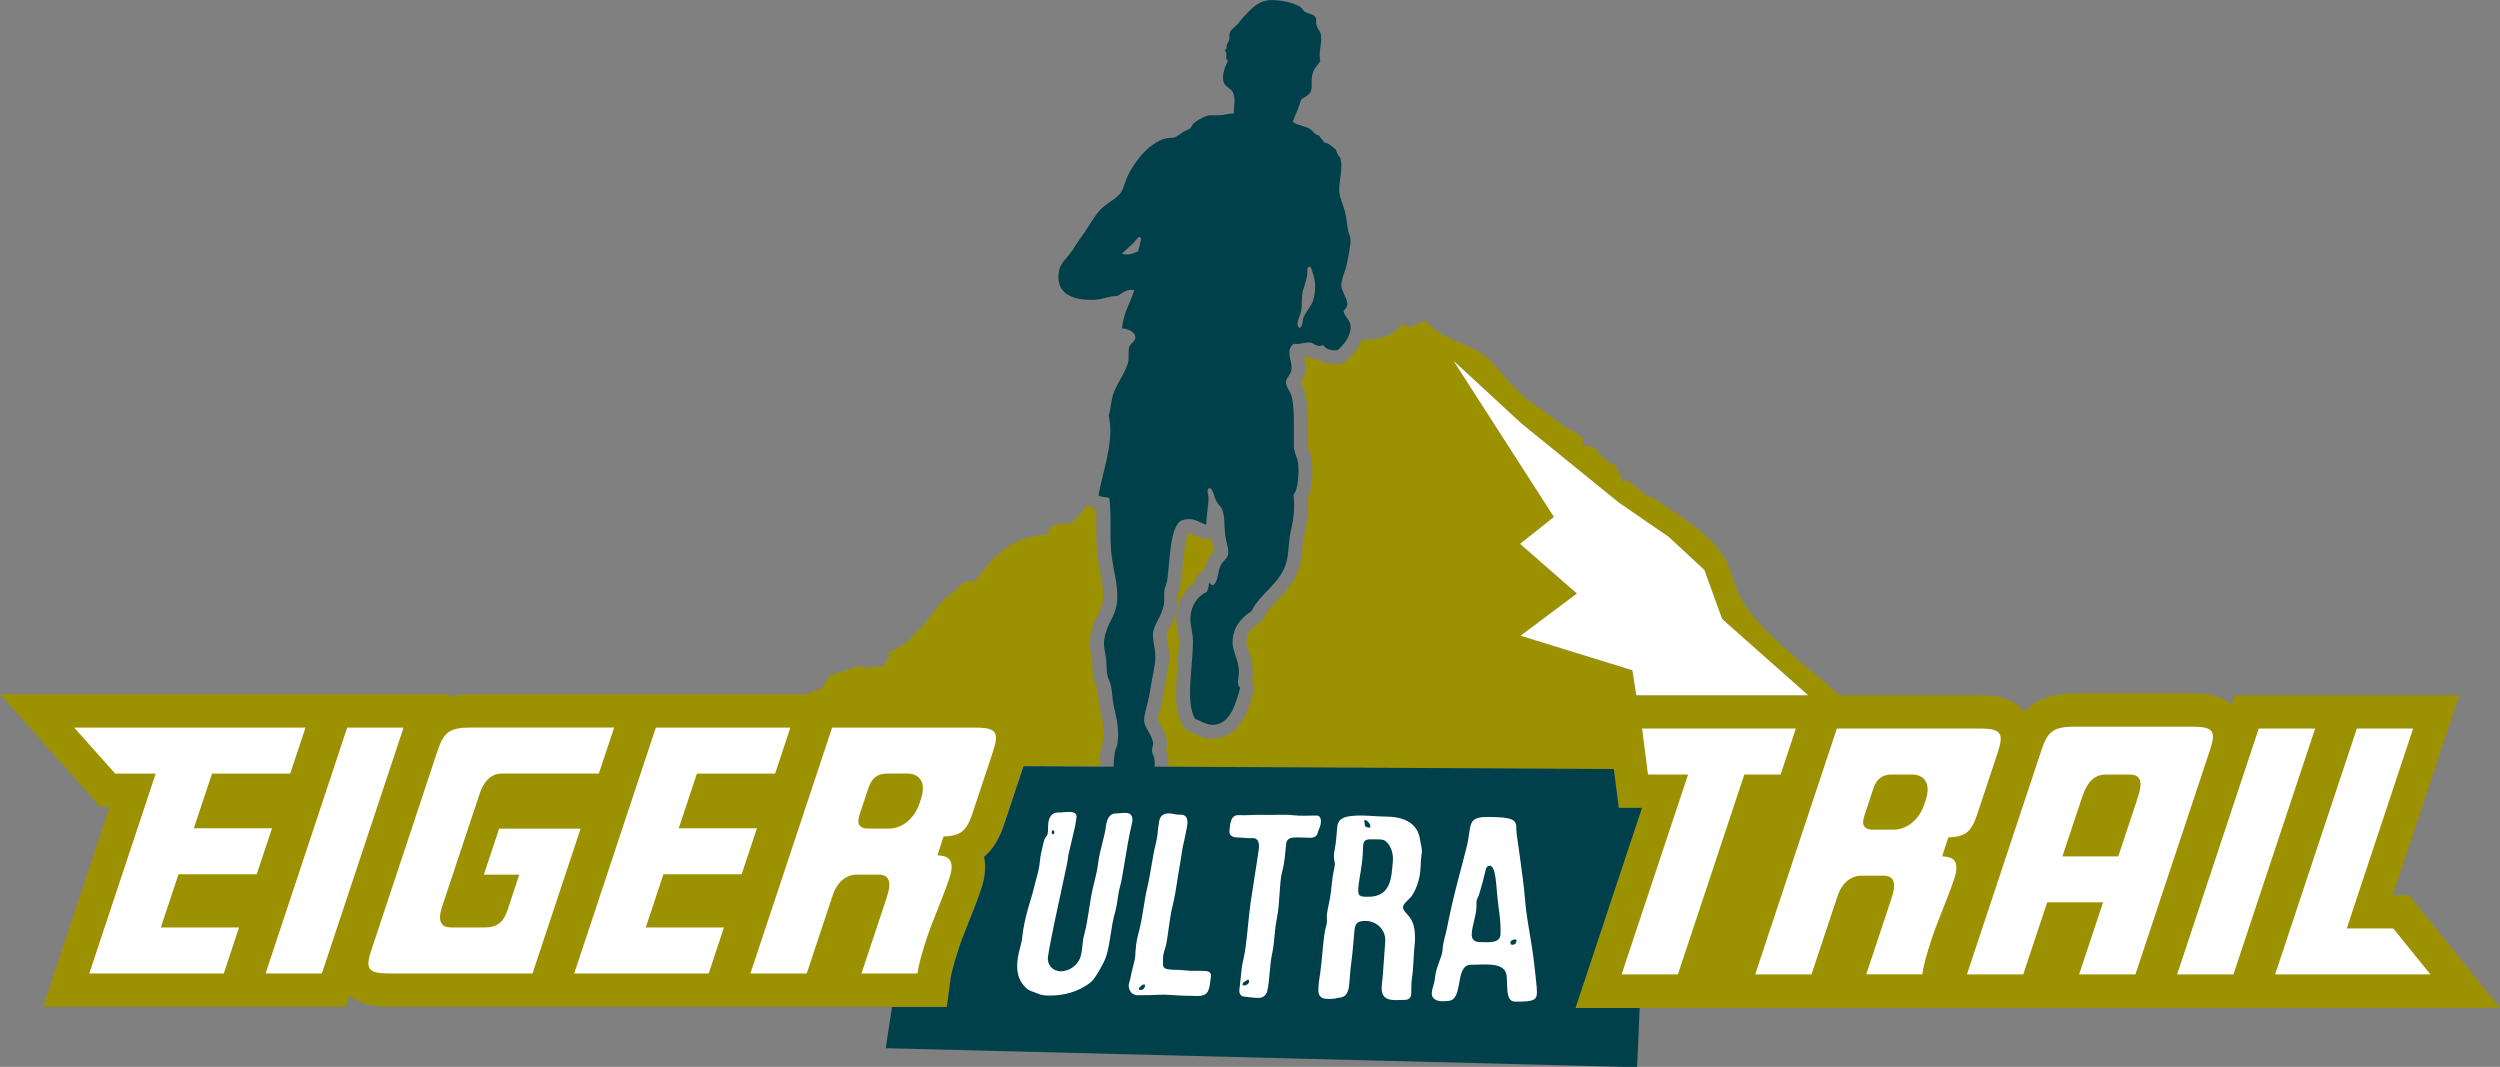 <?xml version="1.0" encoding="UTF-8"?>
<svg id="Ebene_1" data-name="Ebene 1" xmlns="http://www.w3.org/2000/svg" viewBox="0 0 398.68 170.14">
  <rect x="0" y="0" width="398.68" height="170.14" fill="#808080" stroke="none"/>
  <defs>
    <style>
      .cls-1 {
        fill: #9c9100;
      }

      .cls-1, .cls-2, .cls-3 {
        stroke-width: 0px;
      }

      .cls-2 {
        fill: #fff;
      }

      .cls-3 {
        fill: #00404a;
      }
    </style>
  </defs>
  <g>
    <path class="cls-1" d="m391.71,152.07l-5.92-7.34-1.6-1.98h-2.61l8.28-24.9,2.32-6.97h-35.79l-.5,1.49c-2.12-1.79-4.92-1.8-6.39-1.8h-18.49c-3.73,0-6.31.91-8.13,2.97-2.16-2.66-5.57-2.66-7.25-2.66h-22.21c-5.6-4.89-12.45-9.94-15.51-14.95-1.39-2.28-1.78-5.28-2.88-6.98-3.04-4.72-8.23-7.1-11.09-9.45-2.14-.08-4.2-4.12-5.34-2.46.39-1.82-1.2-1.75-.82-2.88-1.81-.13-3.01-2.52-3.7-2.88-.09-.04-2.07.02-1.64-.82.47-.93-1.92-1.55-4.11-3.29-1.81-1.44-3.38-2.42-4.52-3.28-3.22-2.43-4.99-5.73-7.39-7.4-2.6-1.8-7.03-2.63-9.04-5.34-.95.25-3.24,1.71-3.7.41-1.52,2.17-3.91,2.58-6.5,2.65-.67,1.7-1.98,2.9-2.49,3.33-.32.26-.7.43-1.12.48-.29.04-.56.06-.83.06-.93,0-1.76-.24-2.46-.71-.8-.04-1.4-.35-1.77-.55-.1.02-.24.04-.35.06-.07.01-.14.02-.21.04,0,0,0,0,0,.01.13.62.3,1.39.2,2.25-.1.8-.46,1.42-.73,1.86.02.05.04.1.07.13.22.42.5.94.64,1.52.45,1.77.43,4.1.42,6.56,0,.6,0,1.2,0,1.79,0,.25.09.49.24.91.15.43.34.96.43,1.6,0,.04.38,3.6-.66,5.84.13,1.75-.04,3.65-.52,5.65-.19.8-.26,1.59-.34,2.42-.1,1.14-.2,2.32-.65,3.5-.81,2.13-2.14,3.52-3.33,4.75-.85.89-1.67,1.73-2.22,2.79-.18.34-.44.64-.77.84-1.38.9-1.94,1.77-1.97,3.12,0,.26.18.83.35,1.33.32.96.71,2.15.66,3.52-.02.41-.07.76-.11,1.04,0,.05-.02.12-.03.18.33.53.43,1.19.25,1.79l-.09.33c-.77,2.64-1.92,6.64-5.86,7.12-.19.03-.39.04-.58.04-1.16,0-2.06-.42-2.72-.73-.27-.13-.51-.24-.72-.31-.52-.16-.97-.51-1.25-.99-1.46-2.47-1.16-6.12-.88-9.66.11-1.4.22-2.72.22-3.91,0-.46-.09-.97-.19-1.5-.12-.64-.23-1.3-.23-2.02.03-2.41,1.15-4.56,2.95-5.78.04-.56.28-1.08.69-1.46.26-.24.55-.42.87-.53.1-.49.24-1.08.54-1.7.26-.54.63-.95.9-1.25.02-.03.05-.06.07-.08-.04-.22-.11-.53-.16-.75-.1-.41-.21-.87-.28-1.37-.27.11-.55.17-.84.17-.21,0-.42-.03-.62-.09-.48-.14-.89-.33-1.26-.5-.38-.18-.7-.33-.91-.33-.01,0-.03,0-.04,0-.5.93-.76,3.88-.89,5.35-.09.92-.16,1.79-.27,2.51-.07.48-.21.89-.33,1.21-.04.12-.1.28-.11.33-.03.21-.03.48-.02.8.01.48.02,1.03-.1,1.64-.23,1.26-.74,2.26-1.16,3.06-.26.5-.52,1.02-.54,1.31-.02.35.05.8.14,1.32.15.89.34,2,.17,3.34-.09.71-.25,1.55-.42,2.45-.15.77-.3,1.57-.41,2.33-.13.88-.35,1.73-.54,2.47-.14.54-.34,1.35-.36,1.66.06.15.24.46.36.67.43.77.98,1.72,1.08,2.9.04.5-.05.94-.14,1.26.11.26.24.62.31,1.06.09.58.08,1.13.08,1.59l71,.37.2,1.56.59,4.63h3.7l-3.89,11.71-4.38,13.18-2.32,6.98h147.42l-6.97-8.63Zm-128.7-28.12l-.2-1.29h.26l-.06,1.29Zm23.39-13.06h-25.45l-.63-3.99-17.83-5.51,8.99-6.73-9.07-7.92,5.41-4.3-16.01-24.89,10.79,9.96,15.59,12.67,7.9,5.43,5.71,5.28,2.84,7.84,13.72,12.16h-1.96Z"/>
    <path class="cls-1" d="m175.4,112.96c-.15-.68-.22-1.36-.28-1.95-.05-.47-.09-.91-.16-1.24-.02-.09-.1-.27-.17-.44-.15-.34-.33-.77-.42-1.3-.11-.6-.13-1.21-.15-1.75-.01-.35-.02-.67-.05-.94-.05-.35-.1-.65-.16-.93-.21-1.12-.43-2.27.2-4.32.28-.92.63-1.6.94-2.2.45-.89.75-1.48.78-2.74.02-1.19-.22-2.47-.48-3.82-.13-.71-.27-1.45-.38-2.2-.25-1.72-.24-3.47-.23-5.15,0-.96,0-1.89-.04-2.76-.34-.11-.69-.27-1.02-.53-.12-.09-.21-.2-.3-.31-.61.9-1.36,1.84-2.38,2.81-1.15.94-3.28-.65-4.11,2.05-6.42.36-8.95,4.13-11.51,7.4-1.87-.11-2.39.78-3.29,1.64-3.08,2.04-3.62,4.48-6.16,6.57-.93,1.34-2.26,2.37-4.52,3.29,1,.97-.61.77-.41,2.06-2.08.12-2.86.47-4.11,0l-4.71,1.5-1.21,2.07-2.57.95h-53.29c-1.37,0-2.57.13-3.65.38l.12-.38H0l7.87,8.83,6.54,7.34,1.58,1.78h1.48l-8.27,24.9-2.32,6.98h48.26l.6-1.8c2.13,1.8,4.96,1.8,6.45,1.8h88.75l.62-4.59c.08-.55.34-1.9,1.32-4.83.39-1.17.97-2.63,1.53-4.04.66-1.67,1.42-3.57,2.03-5.39.13-.39.24-.78.33-1.15.34-1.43.38-2.74.12-3.94,1.41-1.18,2.45-2.88,3.21-5.19l3.08-9.26,12.13.06c.02-.86.1-1.69.21-2.42.1-.74.3-1.22.42-1.5,0-.02.01-.03.02-.05.24-1.7-.08-3.08-.44-4.69l-.13-.58Z"/>
  </g>
  <path class="cls-3" d="m251.26,160.7l2.32-6.98,4.38-13.18,3.89-11.71h-3.7l-.59-4.63-.2-1.56-71-.37h-2.22c0-.42.02-.85-.05-1.25-.08-.47-.39-.9-.4-1.34,0-.33.23-.78.2-1.13-.11-1.3-1.34-2.5-1.43-3.5-.1-1.04.65-2.91.92-4.73.26-1.72.67-3.51.82-4.73.22-1.8-.41-3.14-.33-4.52.09-1.47,1.38-2.73,1.73-4.63.14-.76-.01-1.55.1-2.36.07-.49.36-1.01.44-1.55.43-2.84.39-8.85,2.37-9.56.2-.07.39-.12.57-.15.06,0,.12,0,.18-.01.1,0,.19-.03.29-.03.02,0,.04,0,.06,0,.05,0,.09,0,.14,0,.11,0,.22.02.33.04.05,0,.1.02.15.03.11.03.21.06.32.09.03.01.07.02.1.03.14.05.27.11.4.16.04.02.08.04.12.05.12.05.24.11.35.16.09.04.19.08.28.12.05.02.09.04.14.06.13.05.27.11.41.15.02-1.25.37-2.97.37-4.21,0-.63-.46-1.48.25-1.64.6.43.61,1.39,1.04,2.16.27.48.71.8.91,1.34.43,1.2.28,2.49.47,4.01.15,1.2.65,2.35.44,3.19-.15.58-.88,1.07-1.16,1.64-.53,1.1-.33,2.26-1.08,3.09-.05.04-.09.07-.13.08-.01,0-.02,0-.04,0-.01,0-.03,0-.04,0,0,0-.01,0-.02,0-.04,0-.07-.02-.11-.04,0,0-.01-.01-.03-.01-.04-.03-.08-.07-.11-.12-.03-.03-.06-.06-.08-.09-.01,0-.02-.02-.04-.03-.03-.02-.06-.04-.09-.04,0,0-.01,0-.02,0-.03,0-.06.01-.1.05.02.58-.17.93-.32,1.34-1.38.59-2.6,2.13-2.63,4.32-.01,1.05.41,2.22.41,3.5,0,4.26-1.24,9.76.35,12.44.13.04.26.09.38.14.05.02.09.04.13.06.08.03.16.07.24.1.07.03.14.06.21.1.08.04.17.08.25.12.07.04.14.07.21.1.05.02.11.04.16.06.06.02.13.05.2.07.05.02.11.04.17.05.07.02.13.04.2.06.06.01.11.02.17.04.07.01.15.02.22.03.06,0,.11,0,.17.01.12,0,.25,0,.38-.01,2.59-.31,3.36-3.33,4.09-5.86-.64-.75-.23-1.49-.2-2.47.06-1.8-1.04-3.43-1.01-4.82.05-2.39,1.3-3.85,2.98-4.94,1.53-2.94,4.25-4.17,5.44-7.3.62-1.63.39-3.52.9-5.65.41-1.72.65-3.72.39-5.65.76-.72.91-3.72.74-5.04-.12-.93-.67-1.66-.68-2.78-.02-2.81.13-5.92-.34-7.82-.19-.77-.98-1.69-.92-2.36.06-.61.8-1.21.89-1.95.1-.87-.34-1.85-.34-2.72,0-.52.16-1.01.7-1.39.2.03.4.03.6.02.07,0,.13,0,.2-.02.16-.02.32-.04.48-.07.22-.04.44-.08.65-.11.04,0,.08,0,.12-.01.1,0,.21-.03.31-.03.07,0,.14,0,.21.01.12.01.24.05.35.1.03,0,.06.02.08.04.03.02.06.03.1.05.08.04.15.08.23.12.1.05.2.1.31.14.03.01.06.02.09.03.12.04.24.07.37.07.06,0,.11,0,.17-.02.03,0,.07,0,.11-.01.09-.02.2-.06.31-.12.09.13.21.26.33.37.04.03.09.06.13.09.09.07.19.14.31.19.06.03.13.05.2.07.11.04.24.07.37.09.08.01.17.02.26.03.21.01.43.02.69-.02.48-.39,1.01-.95,1.42-1.6.43-.69.73-1.49.66-2.31-.09-.95-1.04-1.51-1.13-2.36,1.04-.88.5-1.68.13-2.57-.2-.48-.49-1.01-.48-1.54.01-1.17.72-2.32.91-3.5.2-1.19.62-2.67.55-3.91-.02-.35-.24-.69-.32-1.03-.22-.95-.27-2.1-.54-3.19-.25-1.01-.73-1.98-.87-2.88-.3-1.86.66-3.82.1-5.76-.33-.35-.54-.83-.71-1.33-.58-.41-.96-1-1.84-1.13-.24-.41-.61-.69-.83-1.13-.67-.06-.93-.7-1.44-1.03-.81-.52-1.93-.54-2.76-1.13.42-1.18.98-2.22,1.32-3.49.48-.55,1.22-.61,1.55-1.34.31-.71.06-1.62.21-2.46.19-1.15.77-1.61,1.33-2.37-.4-1.29.34-3.01.07-4.32-.12-.54-.54-.86-.69-1.44-.14-.51.09-.91-.19-1.33-.27-.4-1.2-.52-1.67-.82-.28-.17-.4-.54-.66-.72-1-.7-3.01-1.13-4.6-1.13-2.11,0-3.1,1.27-4.31,2.47-.41.41-.72.85-1.14,1.34-.41.48-1.07.9-1.24,1.34-.16.42-.03.85-.1,1.13-.08.33-.27.5-.38.83-.09.26.11.69-.39.93.7.37-.12,1.16.57,1.64-.54,1.05-1.08,2.55-.62,3.6.27.6,1.23.82,1.5,1.65.34,1.06.05,1.87.03,3.19-.11-.02-.21-.02-.32-.02-.19,0-.4.03-.62.08-.25.05-.51.1-.82.14-.22.03-.46.04-.7.04,0,0-.02,0-.03,0-.18,0-.36,0-.54,0-.14,0-.28,0-.42,0-.06,0-.12,0-.19,0-.18.01-.34.03-.49.06-.65.15-1.75.78-2.25,1.23-.27.23-.34.61-.58.82-.19.16-.79.35-1.18.62-.43.29-.74.56-1.09.72-.59.26-1.13.1-1.86.31-.88.25-2.12,1.1-2.7,1.64-1.19,1.1-2.43,2.82-3.14,4.32-.37.78-.56,1.8-1.04,2.57-.57.9-2.13,1.68-3.09,2.57-1.09,1.02-2.03,2.9-3.15,4.42-.55.75-1.03,1.51-1.52,2.26-.79,1.2-1.9,1.99-2.13,3.29-.04.23-.06.44-.08.64,0,.07,0,.13,0,.2,0,.13-.01.27,0,.39,0,.07.02.14.02.21.01.11.02.22.04.32.01.07.03.13.05.2.03.1.05.19.08.28.02.06.05.12.08.19.04.09.07.17.11.24.03.06.07.12.11.17.05.07.09.14.15.21.04.05.09.1.13.15.06.06.11.12.17.18.05.05.1.09.16.13.07.05.13.11.2.15.06.04.11.08.18.12.07.04.15.09.23.13.06.04.13.07.19.1.08.04.17.07.25.11.07.03.14.05.21.08.09.03.18.06.27.09.08.02.15.04.23.06.1.02.19.04.29.07.08.02.15.03.24.05.1.02.21.03.31.05.08.01.16.03.25.03.11.01.22.02.33.03.08,0,.17.01.25.02.11,0,.23.01.35.01.09,0,.17,0,.26,0,.19,0,.38,0,.57,0,.29-.01.58-.05.86-.11.02,0,.04,0,.06,0,.28-.06.56-.13.84-.2.26-.07.51-.13.76-.18.04,0,.09-.02.13-.03.24-.05.48-.08.72-.08.02,0,.05,0,.07,0,.07,0,.13,0,.2,0,.09-.05.18-.1.28-.16.05-.03.1-.07.15-.1.07-.04.13-.08.2-.13.06-.04.13-.08.2-.12.04-.02.08-.04.12-.07.07-.04.14-.08.21-.12.04-.02.07-.04.11-.05.09-.05.19-.08.28-.12.01,0,.03-.01.04-.02.11-.04.22-.06.34-.08.03,0,.06,0,.1,0,.07,0,.13-.02.2-.02.01,0,.03,0,.04,0,.15,0,.31.02.47.07-.65,2.03-1.74,3.57-1.96,6.07.9.04,2.21.58,2.12,1.54-.06.56-.77.87-.93,1.34-.29.8,0,1.69-.23,2.57-.39,1.52-1.62,3.12-2.25,4.73-.51,1.29-.43,2.47-.83,3.7.8,3.48-.43,7.33-1.22,10.79-.16.67-.29,1.33-.4,1.96.39.31,1.17.25,1.71.41.42,2.95-.04,6.37.4,9.46.3,2.15.92,4.27.88,6.37-.06,2.76-1.18,3.5-1.81,5.56-.62,2.01-.17,2.67.03,4.32.1.82.04,1.76.19,2.57.1.54.44,1.05.57,1.65.21.94.2,2.11.44,3.19.42,1.9.95,3.78.59,6.17-.07.44-.32.66-.43,1.44-.1.69-.16,1.42-.18,2.13h-2.22s-12.13-.07-12.13-.07l-3.08,9.26c-.77,2.31-1.8,4.01-3.21,5.19.26,1.19.21,2.51-.12,3.94-.09.38-.2.76-.33,1.15-.6,1.82-1.36,3.71-2.03,5.39-.56,1.41-1.14,2.86-1.53,4.04-.97,2.93-1.24,4.29-1.32,4.83l-.62,4.59h-8.74l-1,6.57,119.82,3.03.41-9.44h-10.17Zm-43.8-110.94c.23-1.04.05-2.23.29-3.29.19-.86.88-2.2.72-3.6.05-.13.2-.16.23-.31h.3c.61,1.53,1.03,3.01.47,5.14-.29,1.11-1.14,1.86-1.58,2.88-.27.63-.03,1.36-.66,1.75-.73-.68.03-1.69.22-2.57Zm-26.73-9.37s-.07.02-.1.03c-.14.04-.28.09-.43.12-.03,0-.07,0-.1.02-.12.02-.23.03-.35.04-.03,0-.05,0-.08,0-.02,0-.03,0-.05,0-.08,0-.16-.02-.24-.03-.04,0-.08,0-.12-.02-.12-.03-.23-.07-.33-.14.89-.82,1.85-1.56,2.57-2.57.05-.01.09-.02.12-.02.01,0,.01,0,.02,0,.06,0,.11.03.15.06.03.03.08.04.12.05.03,0,.05.01.09,0-.11.78-.34,1.42-.5,2.16-.13.05-.28.11-.44.17-.11.04-.23.08-.34.13Z"/>
  <g>
    <path class="cls-2" d="m163,149.55c.39-3.52,1.47-6.16,1.84-7.79.33-1.47.88-2.95.99-4.39.06-.88.35-1.95.58-2.98.23-1.02.56-.97.66-1.41.14-.62-.02-1.25.18-2.14.13-.58.58-1.27,1.39-1.26.72,0,1.08-.1,2.02-.1.55,0,1.12.28,1.01.86-.04.2-.14,1.04-.2,1.32-.31,1.45-.71,2.94-1.1,4.71-.08.36-.07.72-.15,1.12l-2.03,9.48c-.17.8-.94,4.56-1.08,5.68-.12,1.16.69,2.21,2.04,2.24,1.39.02,2.81-1,3.19-2.41.36-1.33.21-2.14.56-3.41.73-2.77.82-5.39,1.6-8.33.25-1.02.5-2.06.62-3.07.28-2.23,1.11-4.39,1.25-5.96.25-1.63.88-2.01,1.77-2,.63,0,.96-.14,1.63-.05.58.04.98.62.78,1.48-1.08,4.67-1.42,8.49-1.94,10.27-.38,1.31-.38,2.67-.77,4-.73,2.59-.69,4.5-1.38,6.93-.26.85-.66,1.54-1.14,2.4-.41.69-.94,1.55-1.37,1.9-2.09,1.63-4.48,2.17-6.79,2.12-.77-.01-1.25-.11-1.74-.34-.75-.33-1.25-.34-1.84-.92-1.71-1.65-1.49-3.86-1.09-5.62.18-.81.46-1.66.53-2.34Zm4.92-16.52c.13,0,.19-.11.22-.23.05-.23-.03-.23-.17-.39-.1-.12-.18.04-.2.16-.06.28-.11.47.15.47Z"/>
    <path class="cls-2" d="m180.32,155.74c.19-1.04.5-1.99.69-2.99.08-.47.02-.9.11-1.37.02-.86.29-2.09.54-2.97.6-2.3.78-4.75,1.32-6.97.56-2.35.76-4.64,1.38-7.1.28-1.07.27-2.16.5-3.41.13-.74.61-1.23,1.55-1.22.59,0,1.11.24,1.72.21.99-.07,1.4.53,1.18,1.81-.34,2-.61,2.78-.8,3.93-.08.47-.08.67-.34,2.2-.42,2.18-.61,4.34-1.17,6.57-.45,1.82-.6,3.76-.98,5.96-.12.68-.39,1.24-.5,1.88-.06.38-.05.51-.06,1.12,0,.83.05,1.05.88,1.19.88.14,1.63.03,2.69.17,1.11.15,2.18,0,3.26.1.45.05.92.19.81.93-.07.48-.14,1.27-.27,1.76-.23.87-.66,1.32-1.94,1.29-1.37-.02-2.56-.04-4.32-.17-1.72-.12-1.71.06-5.09.05-1-.02-1.25-.64-1.38-.95-.28-.72.09-1.23.23-2.02Zm2.09,1.26c-.31,0-.5.3-.73.52-.17.17-.06.35.17.36.41,0,.68-.25.75-.65.03-.17.04-.22-.19-.22Z"/>
    <path class="cls-2" d="m198.09,153.99c.12-.82.36-1.6.5-2.59.35-2.47.51-5.09.86-7.54.42-2.92.9-5.64,1.28-8.36.13-.88,0-1.87-.95-1.84-.83.03-1.67-.1-2.5-.11-.91-.01-1.31-.49-1.21-1.12.09-.54.05-.9.22-1.44.19-.66.59-1,1.15-1,1.58.06,2.63-.09,4-.04,1.58.06,3.24-.11,4.81.06,1.15.13,2.41.06,3.61.04.66-.04.8.52.79.94-.02.87-.36,1.17-.53,1.88-.11.51-.66.75-1.22.73-.87,0-1.77-.1-2.65-.03-.57.04-1.04.31-1.12.86-.2,1.55-.21,2.92-.64,4.49-.5,1.79-.33,4.84-.87,7.58-.38,1.81-.36,3.73-.73,5.48-.47,2.16-.36,4.09-.8,6.07-.12.53-.61,1.1-1.35,1.09-.82-.01-1.5-.12-2.41-.22-.5-.05-.74-.59-.69-.99.1-.71.35-3.42.43-3.94Zm.28,3.16c.32.01.66-.16.8-.47.12-.26-.06-.57-.27-.41-.47.4-.67.26-.73.65-.03.18-.03.23.2.23Z"/>
    <path class="cls-2" d="m210.53,155.2c.33-2.13.34-4.21.78-6.81.1-.5.22-.75.29-1.3.05-.47-.05-.76,0-1.22.13-1.13.49-2.29.64-3.61l.26-2.29c.07-.61.3-1.46.37-2.07.05-.48-.33-.98-.04-2.33.29-1.43.29-2.5.43-3.75.16-1.41,1.35-1.63,2.66-1.73,1.79-.13,3.36.12,5.22.14,2.82.03,4.98,1.07,5.33,3.73.07.68.37,1.36.26,2.08-.28,1.89-.02,3.11-.71,5.03-.29.78-.46,1.19-.91,1.85-.45.57-1.31,1.14-1.36,1.69-.04.54.34.76,1.07,1.69.9,1.16.93,3.03.75,4.65-.18,1.68-.12,3.25-.41,5.05-.1.71-.08,1.55-.1,2.44,0,.62-.41,1.02-1.01,1.01-.79-.01-1.64.11-2.41-.05-.96-.19-1.4-.91-1.29-2.2.08-.89.21-1.76.24-2.64.07-1.18.26-3.77.31-4.33.17-1.83-1.23-3.34-3.12-3.37-1.53-.02-1.68.61-1.79,1.63-.13,1.24-.21,2.52-.33,3.63-.09.95-.22,1.69-.3,2.53-.07.69-.1,1.35-.17,2.06-.09.83-.14,2.17-1.45,2.37-.37,0-1.01.34-2.42.18-.55-.05-1.02-.38-1.07-1.18-.04-.79.13-1.94.29-2.86Zm7.12-24.43c-.22,0,.03.55,0,.78-.03.24.35.44.65.44.22,0,.22-.04.24-.19.04-.35-.5-1.03-.89-1.03Zm.51,12.24c3.79.05,3.74-3.36,3.96-5.63.11-1.21-.26-2.41-1.07-3.18-.48-.44-1.19-.33-2.5-.35-.96-.01-1.17.39-1.18,1.26-.08,2.94-.55,4.47-.73,6.19-.18,1.69.19,1.7,1.52,1.71Z"/>
    <path class="cls-2" d="m228.86,155.86c.13-1.71,1.1-3.08,1.19-4.42.09-1.34.48-2.27.69-3.38,1.17-5.9,2.25-9.33,3.14-12.95.88-3.52-.08-4.86,3.49-4.83,3.79.05,4.52.33,4.44,1.98-.03.71,1.1,7.25,1.45,11.81.21,2.61,1.02,6.17,1.4,9.64.07.7.47,3.89.44,4.51-.04,1.12-.2,1.57-3.52,1.51-1.59-.03-1.09-2.7-1.34-4.29-.36-2.15-3.89-1.55-5.69-1.59-2.02-.03-1.61,3.59-2.39,4.91-.41.76-.71.92-2.29.9-.93-.01-1.59-.51-1.54-1.28.08-1.11.41-1.19.51-2.52Zm7.03-5.63c1.46.02,3.32.27,3.4-1.23.1-2.04-.3-3.91-.51-6.08-.18-1.74-.24-4.85-1.21-4.86-.4,0-.6.36-.66.71-.29,1.27-.58,2.38-1.03,3.86-.12.42-.34.54-.43,1.2,0,.25.02.5,0,.87-.09,1.56-.66,2.77-.75,4.22-.05.82.38,1.29,1.2,1.31Zm5.73-.42c-.32,0-.74.2-.75.46,0,.26.07.39.3.39.41.01.65-.24.67-.63,0-.17,0-.21-.22-.22Z"/>
  </g>
  <g>
    <polygon class="cls-2" points="258.6 155.39 269.2 123.52 262.81 123.52 261.87 116.18 286.39 116.18 283.96 123.52 278.17 123.52 267.58 155.39 258.6 155.39"/>
    <path class="cls-2" d="m297.61,155.39l3.87-11.63c.54-1.64,1.37-4.12-1.17-4.12h-3.47c-.82,0-2.83.33-3.83,3.33l-4.13,12.42h-8.98l13.03-39.21h22.71c3.42,0,3.95.66,2.99,3.69l-3.33,10.02c-.99,2.98-2.02,3.53-4.6,3.66l-.98,3.01c1.6.07,2.94.55,1.92,3.6-.55,1.65-1.24,3.41-1.92,5.1-.61,1.56-1.2,3.04-1.63,4.33-.95,2.87-1.38,4.64-1.54,5.79h-8.94Zm4.1-31.87c-2.06,0-2.66,1.28-3.05,2.48l-1.27,3.84c-.4,1.2-.65,2.47,1.41,2.47h3.22c1.75,0,3.93-1.26,4.86-4.06l.2-.61c1.01-3.04-.52-4.12-2.14-4.12h-3.23Z"/>
    <path class="cls-2" d="m331.56,155.39l3.82-11.49h-8.91l-3.82,11.49h-8.98l11.91-35.84c1-3.02,1.97-3.67,5.44-3.67h18.49c3.42,0,3.94.65,2.94,3.67l-11.91,35.84h-8.98Zm4.21-31.87c-2.54,0-3.36,2.48-3.9,4.12l-2.97,8.93h8.91l2.96-8.93c.55-1.64,1.37-4.12-1.1-4.12h-3.9Z"/>
    <polygon class="cls-2" points="347.19 155.39 360.21 116.18 369.2 116.18 356.17 155.39 347.19 155.39"/>
    <polygon class="cls-2" points="362.82 155.39 375.85 116.18 384.83 116.18 374.24 148.06 381.66 148.06 387.58 155.39 362.82 155.39"/>
  </g>
  <g>
    <polygon class="cls-2" points="46.28 123.37 48.72 116.03 33.28 116.03 27.26 116.03 11.83 116.03 18.37 123.37 24.83 123.37 14.24 155.24 35.69 155.24 38.12 147.9 25.65 147.9 28.47 139.42 40.94 139.42 43.38 132.09 30.91 132.09 33.81 123.37 46.28 123.37"/>
    <polygon class="cls-2" points="42.35 155.24 55.37 116.03 64.36 116.03 51.33 155.24 42.35 155.24"/>
    <path class="cls-2" d="m62.2,155.24c-3.47,0-4-.65-3-3.67l10.59-31.88c1.01-3.02,1.97-3.67,5.44-3.67h22.71l-2.44,7.34h-15.47c-2.48,0-3.34,2.59-3.66,3.57l-5.78,17.39c-.33.98-1.19,3.58,1.29,3.58h5.47c2.21,0,3.04-1.13,3.61-2.84l1.85-5.58h-5.65l2.44-7.33h12.99l-7.67,23.09h-22.71Z"/>
    <polygon class="cls-2" points="91.57 155.24 104.59 116.03 126.04 116.03 123.61 123.37 111.14 123.37 108.24 132.09 120.71 132.09 118.27 139.42 105.8 139.42 102.98 147.9 115.45 147.9 113.02 155.24 91.57 155.24"/>
    <path class="cls-2" d="m137.38,155.24l3.87-11.64c.54-1.64,1.37-4.12-1.17-4.12h-3.47c-.82,0-2.83.32-3.83,3.33l-4.13,12.43h-8.98l13.03-39.21h22.71c3.42,0,3.95.65,2.99,3.69l-3.33,10.02c-.99,2.98-2.02,3.53-4.6,3.66l-.97,3c1.52.07,2.94.54,1.91,3.61-.55,1.65-1.24,3.4-1.92,5.1-.63,1.56-1.21,3.04-1.64,4.33-.95,2.86-1.38,4.64-1.54,5.8h-8.94Zm4.1-31.87c-2.06,0-2.65,1.28-3.05,2.47l-1.27,3.83c-.4,1.19-.65,2.47,1.41,2.47h3.22c1.75,0,3.93-1.26,4.86-4.06l.2-.6c1.01-3.04-.52-4.12-2.14-4.12h-3.23Z"/>
  </g>
  <polygon class="cls-2" points="286.39 110.88 288.36 110.88 274.64 98.72 271.79 90.88 266.09 85.6 258.19 80.17 242.59 67.5 231.8 57.54 247.81 82.44 242.41 86.73 251.47 94.65 242.49 101.38 260.32 106.89 260.95 110.88 261.87 110.88 286.39 110.88"/>
</svg>